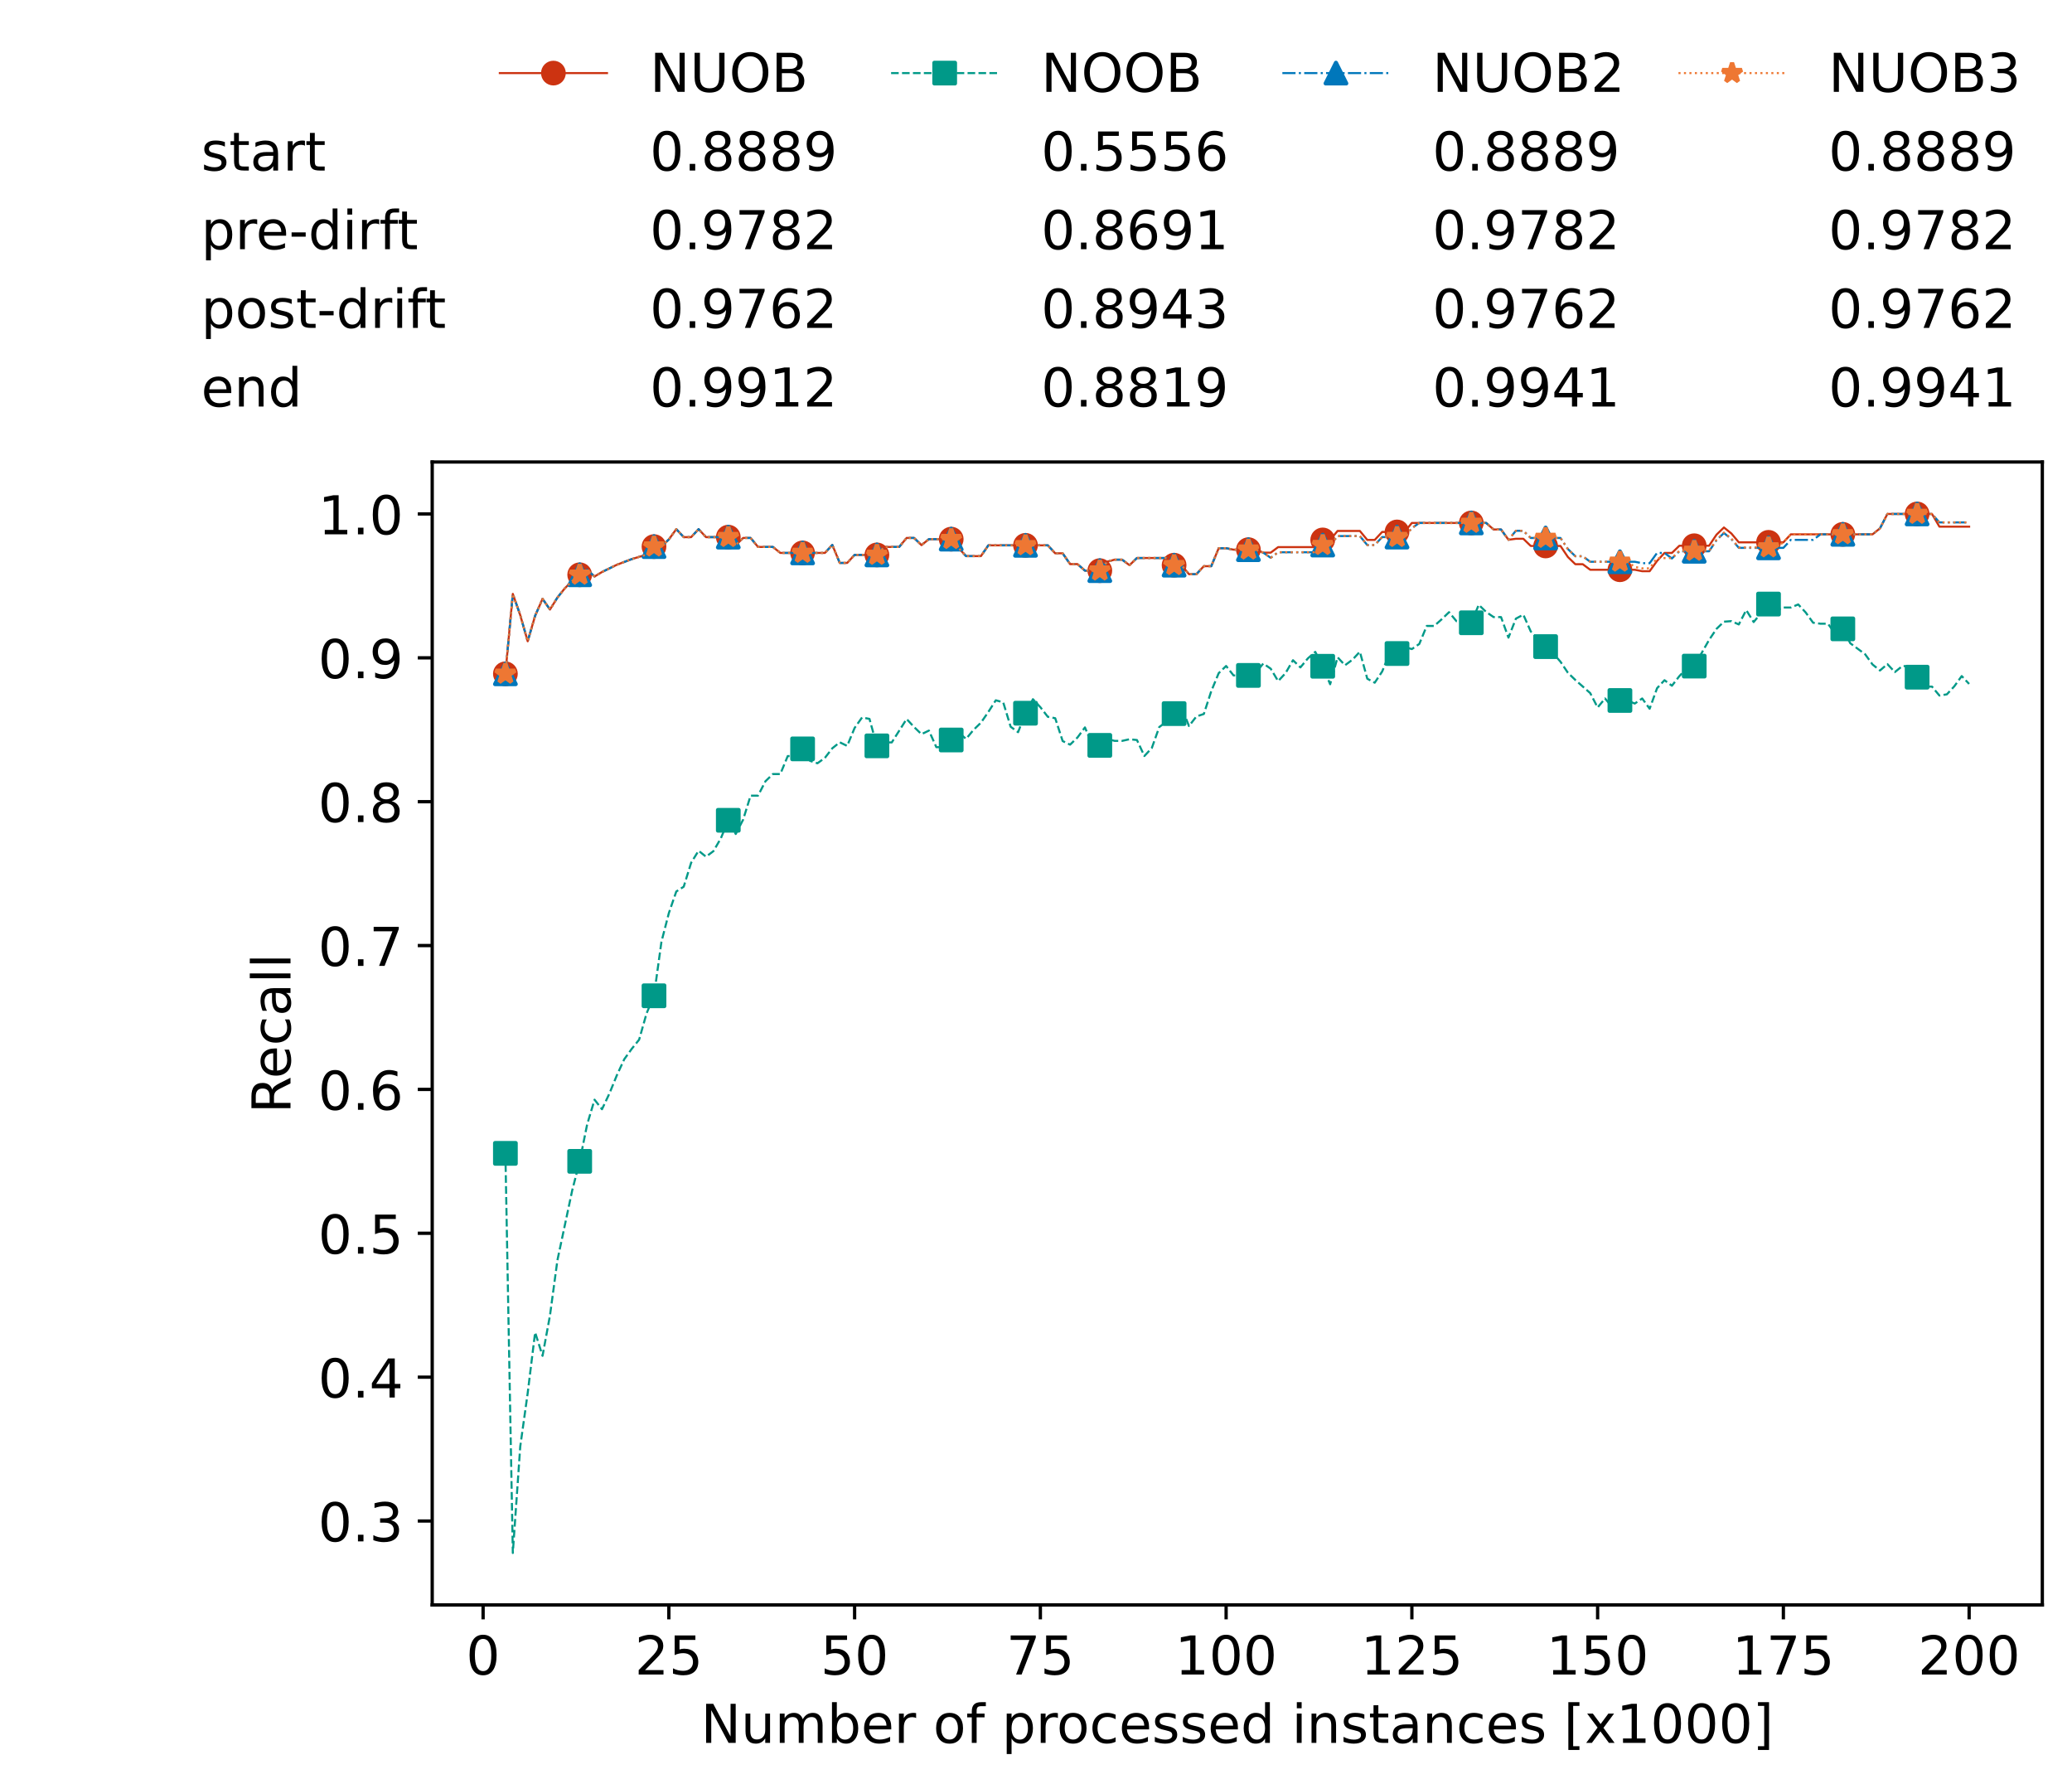 <?xml version="1.0" encoding="utf-8" standalone="no"?>
<!DOCTYPE svg PUBLIC "-//W3C//DTD SVG 1.1//EN"
  "http://www.w3.org/Graphics/SVG/1.1/DTD/svg11.dtd">
<!-- Created with matplotlib (https://matplotlib.org/) -->
<svg height="432.615pt" version="1.1" viewBox="0 0 502.65 432.615" width="502.65pt" xmlns="http://www.w3.org/2000/svg" xmlns:xlink="http://www.w3.org/1999/xlink">
 <defs>
  <style type="text/css">*{stroke-linecap:butt;stroke-linejoin:round;}</style>
 </defs>
 <g id="figure_1">
  <g id="patch_1">
   <path d="M 0 432.615 
L 502.65 432.615 
L 502.65 0 
L 0 0 
z
" style="fill:#ffffff;"/>
  </g>
  <g id="axes_1">
   <g id="patch_2">
    <path d="M 104.85 389.252 
L 495.45 389.252 
L 495.45 112.052 
L 104.85 112.052 
z
" style="fill:#ffffff;"/>
   </g>
   <g id="matplotlib.axis_1">
    <g id="xtick_1">
     <g id="line2d_1">
      <defs>
       <path d="M 0 0 
L 0 3.5 
" id="mc2cb2df195" style="stroke:#000000;stroke-width:0.8;"/>
      </defs>
      <g>
       <use style="stroke:#000000;stroke-width:0.8;" x="117.197" xlink:href="#mc2cb2df195" y="389.252"/>
      </g>
     </g>
     <g id="text_1">
      <!-- 0 -->
      <g transform="translate(113.061 406.13)scale(0.13 -0.13)">
       <defs>
        <path d="M 31.781 66.406 
Q 24.172 66.406 20.328 58.906 
Q 16.5 51.422 16.5 36.375 
Q 16.5 21.391 20.328 13.891 
Q 24.172 6.391 31.781 6.391 
Q 39.453 6.391 43.281 13.891 
Q 47.125 21.391 47.125 36.375 
Q 47.125 51.422 43.281 58.906 
Q 39.453 66.406 31.781 66.406 
z
M 31.781 74.219 
Q 44.047 74.219 50.516 64.516 
Q 56.984 54.828 56.984 36.375 
Q 56.984 17.969 50.516 8.266 
Q 44.047 -1.422 31.781 -1.422 
Q 19.531 -1.422 13.062 8.266 
Q 6.594 17.969 6.594 36.375 
Q 6.594 54.828 13.062 64.516 
Q 19.531 74.219 31.781 74.219 
z
" id="DejaVuSans-48"/>
       </defs>
       <use xlink:href="#DejaVuSans-48"/>
      </g>
     </g>
    </g>
    <g id="xtick_2">
     <g id="line2d_2">
      <g>
       <use style="stroke:#000000;stroke-width:0.8;" x="162.259" xlink:href="#mc2cb2df195" y="389.252"/>
      </g>
     </g>
     <g id="text_2">
      <!-- 25 -->
      <g transform="translate(153.988 406.13)scale(0.13 -0.13)">
       <defs>
        <path d="M 19.188 8.297 
L 53.609 8.297 
L 53.609 0 
L 7.328 0 
L 7.328 8.297 
Q 12.938 14.109 22.625 23.891 
Q 32.328 33.688 34.812 36.531 
Q 39.547 41.844 41.422 45.531 
Q 43.312 49.219 43.312 52.781 
Q 43.312 58.594 39.234 62.25 
Q 35.156 65.922 28.609 65.922 
Q 23.969 65.922 18.812 64.312 
Q 13.672 62.703 7.812 59.422 
L 7.812 69.391 
Q 13.766 71.781 18.938 73 
Q 24.125 74.219 28.422 74.219 
Q 39.75 74.219 46.484 68.547 
Q 53.219 62.891 53.219 53.422 
Q 53.219 48.922 51.531 44.891 
Q 49.859 40.875 45.406 35.406 
Q 44.188 33.984 37.641 27.219 
Q 31.109 20.453 19.188 8.297 
z
" id="DejaVuSans-50"/>
        <path d="M 10.797 72.906 
L 49.516 72.906 
L 49.516 64.594 
L 19.828 64.594 
L 19.828 46.734 
Q 21.969 47.469 24.109 47.828 
Q 26.266 48.188 28.422 48.188 
Q 40.625 48.188 47.75 41.5 
Q 54.891 34.812 54.891 23.391 
Q 54.891 11.625 47.562 5.094 
Q 40.234 -1.422 26.906 -1.422 
Q 22.312 -1.422 17.547 -0.641 
Q 12.797 0.141 7.719 1.703 
L 7.719 11.625 
Q 12.109 9.234 16.797 8.062 
Q 21.484 6.891 26.703 6.891 
Q 35.156 6.891 40.078 11.328 
Q 45.016 15.766 45.016 23.391 
Q 45.016 31 40.078 35.438 
Q 35.156 39.891 26.703 39.891 
Q 22.75 39.891 18.812 39.016 
Q 14.891 38.141 10.797 36.281 
z
" id="DejaVuSans-53"/>
       </defs>
       <use xlink:href="#DejaVuSans-50"/>
       <use x="63.623" xlink:href="#DejaVuSans-53"/>
      </g>
     </g>
    </g>
    <g id="xtick_3">
     <g id="line2d_3">
      <g>
       <use style="stroke:#000000;stroke-width:0.8;" x="207.322" xlink:href="#mc2cb2df195" y="389.252"/>
      </g>
     </g>
     <g id="text_3">
      <!-- 50 -->
      <g transform="translate(199.05 406.13)scale(0.13 -0.13)">
       <use xlink:href="#DejaVuSans-53"/>
       <use x="63.623" xlink:href="#DejaVuSans-48"/>
      </g>
     </g>
    </g>
    <g id="xtick_4">
     <g id="line2d_4">
      <g>
       <use style="stroke:#000000;stroke-width:0.8;" x="252.384" xlink:href="#mc2cb2df195" y="389.252"/>
      </g>
     </g>
     <g id="text_4">
      <!-- 75 -->
      <g transform="translate(244.113 406.13)scale(0.13 -0.13)">
       <defs>
        <path d="M 8.203 72.906 
L 55.078 72.906 
L 55.078 68.703 
L 28.609 0 
L 18.312 0 
L 43.219 64.594 
L 8.203 64.594 
z
" id="DejaVuSans-55"/>
       </defs>
       <use xlink:href="#DejaVuSans-55"/>
       <use x="63.623" xlink:href="#DejaVuSans-53"/>
      </g>
     </g>
    </g>
    <g id="xtick_5">
     <g id="line2d_5">
      <g>
       <use style="stroke:#000000;stroke-width:0.8;" x="297.446" xlink:href="#mc2cb2df195" y="389.252"/>
      </g>
     </g>
     <g id="text_5">
      <!-- 100 -->
      <g transform="translate(285.039 406.13)scale(0.13 -0.13)">
       <defs>
        <path d="M 12.406 8.297 
L 28.516 8.297 
L 28.516 63.922 
L 10.984 60.406 
L 10.984 69.391 
L 28.422 72.906 
L 38.281 72.906 
L 38.281 8.297 
L 54.391 8.297 
L 54.391 0 
L 12.406 0 
z
" id="DejaVuSans-49"/>
       </defs>
       <use xlink:href="#DejaVuSans-49"/>
       <use x="63.623" xlink:href="#DejaVuSans-48"/>
       <use x="127.246" xlink:href="#DejaVuSans-48"/>
      </g>
     </g>
    </g>
    <g id="xtick_6">
     <g id="line2d_6">
      <g>
       <use style="stroke:#000000;stroke-width:0.8;" x="342.509" xlink:href="#mc2cb2df195" y="389.252"/>
      </g>
     </g>
     <g id="text_6">
      <!-- 125 -->
      <g transform="translate(330.102 406.13)scale(0.13 -0.13)">
       <use xlink:href="#DejaVuSans-49"/>
       <use x="63.623" xlink:href="#DejaVuSans-50"/>
       <use x="127.246" xlink:href="#DejaVuSans-53"/>
      </g>
     </g>
    </g>
    <g id="xtick_7">
     <g id="line2d_7">
      <g>
       <use style="stroke:#000000;stroke-width:0.8;" x="387.571" xlink:href="#mc2cb2df195" y="389.252"/>
      </g>
     </g>
     <g id="text_7">
      <!-- 150 -->
      <g transform="translate(375.164 406.13)scale(0.13 -0.13)">
       <use xlink:href="#DejaVuSans-49"/>
       <use x="63.623" xlink:href="#DejaVuSans-53"/>
       <use x="127.246" xlink:href="#DejaVuSans-48"/>
      </g>
     </g>
    </g>
    <g id="xtick_8">
     <g id="line2d_8">
      <g>
       <use style="stroke:#000000;stroke-width:0.8;" x="432.633" xlink:href="#mc2cb2df195" y="389.252"/>
      </g>
     </g>
     <g id="text_8">
      <!-- 175 -->
      <g transform="translate(420.226 406.13)scale(0.13 -0.13)">
       <use xlink:href="#DejaVuSans-49"/>
       <use x="63.623" xlink:href="#DejaVuSans-55"/>
       <use x="127.246" xlink:href="#DejaVuSans-53"/>
      </g>
     </g>
    </g>
    <g id="xtick_9">
     <g id="line2d_9">
      <g>
       <use style="stroke:#000000;stroke-width:0.8;" x="477.695" xlink:href="#mc2cb2df195" y="389.252"/>
      </g>
     </g>
     <g id="text_9">
      <!-- 200 -->
      <g transform="translate(465.289 406.13)scale(0.13 -0.13)">
       <use xlink:href="#DejaVuSans-50"/>
       <use x="63.623" xlink:href="#DejaVuSans-48"/>
       <use x="127.246" xlink:href="#DejaVuSans-48"/>
      </g>
     </g>
    </g>
    <g id="text_10">
     <!-- Number of processed instances [x1000] -->
     <g transform="translate(170.025 422.711)scale(0.13 -0.13)">
      <defs>
       <path d="M 9.812 72.906 
L 23.094 72.906 
L 55.422 11.922 
L 55.422 72.906 
L 64.984 72.906 
L 64.984 0 
L 51.703 0 
L 19.391 60.984 
L 19.391 0 
L 9.812 0 
z
" id="DejaVuSans-78"/>
       <path d="M 8.5 21.578 
L 8.5 54.688 
L 17.484 54.688 
L 17.484 21.922 
Q 17.484 14.156 20.5 10.266 
Q 23.531 6.391 29.594 6.391 
Q 36.859 6.391 41.078 11.031 
Q 45.312 15.672 45.312 23.688 
L 45.312 54.688 
L 54.297 54.688 
L 54.297 0 
L 45.312 0 
L 45.312 8.406 
Q 42.047 3.422 37.719 1 
Q 33.406 -1.422 27.688 -1.422 
Q 18.266 -1.422 13.375 4.438 
Q 8.5 10.297 8.5 21.578 
z
M 31.109 56 
z
" id="DejaVuSans-117"/>
       <path d="M 52 44.188 
Q 55.375 50.25 60.062 53.125 
Q 64.75 56 71.094 56 
Q 79.641 56 84.281 50.016 
Q 88.922 44.047 88.922 33.016 
L 88.922 0 
L 79.891 0 
L 79.891 32.719 
Q 79.891 40.578 77.094 44.375 
Q 74.312 48.188 68.609 48.188 
Q 61.625 48.188 57.562 43.547 
Q 53.516 38.922 53.516 30.906 
L 53.516 0 
L 44.484 0 
L 44.484 32.719 
Q 44.484 40.625 41.703 44.406 
Q 38.922 48.188 33.109 48.188 
Q 26.219 48.188 22.156 43.531 
Q 18.109 38.875 18.109 30.906 
L 18.109 0 
L 9.078 0 
L 9.078 54.688 
L 18.109 54.688 
L 18.109 46.188 
Q 21.188 51.219 25.484 53.609 
Q 29.781 56 35.688 56 
Q 41.656 56 45.828 52.969 
Q 50 49.953 52 44.188 
z
" id="DejaVuSans-109"/>
       <path d="M 48.688 27.297 
Q 48.688 37.203 44.609 42.844 
Q 40.531 48.484 33.406 48.484 
Q 26.266 48.484 22.188 42.844 
Q 18.109 37.203 18.109 27.297 
Q 18.109 17.391 22.188 11.75 
Q 26.266 6.109 33.406 6.109 
Q 40.531 6.109 44.609 11.75 
Q 48.688 17.391 48.688 27.297 
z
M 18.109 46.391 
Q 20.953 51.266 25.266 53.625 
Q 29.594 56 35.594 56 
Q 45.562 56 51.781 48.094 
Q 58.016 40.188 58.016 27.297 
Q 58.016 14.406 51.781 6.484 
Q 45.562 -1.422 35.594 -1.422 
Q 29.594 -1.422 25.266 0.953 
Q 20.953 3.328 18.109 8.203 
L 18.109 0 
L 9.078 0 
L 9.078 75.984 
L 18.109 75.984 
z
" id="DejaVuSans-98"/>
       <path d="M 56.203 29.594 
L 56.203 25.203 
L 14.891 25.203 
Q 15.484 15.922 20.484 11.062 
Q 25.484 6.203 34.422 6.203 
Q 39.594 6.203 44.453 7.469 
Q 49.312 8.734 54.109 11.281 
L 54.109 2.781 
Q 49.266 0.734 44.188 -0.344 
Q 39.109 -1.422 33.891 -1.422 
Q 20.797 -1.422 13.156 6.188 
Q 5.516 13.812 5.516 26.812 
Q 5.516 40.234 12.766 48.109 
Q 20.016 56 32.328 56 
Q 43.359 56 49.781 48.891 
Q 56.203 41.797 56.203 29.594 
z
M 47.219 32.234 
Q 47.125 39.594 43.094 43.984 
Q 39.062 48.391 32.422 48.391 
Q 24.906 48.391 20.391 44.141 
Q 15.875 39.891 15.188 32.172 
z
" id="DejaVuSans-101"/>
       <path d="M 41.109 46.297 
Q 39.594 47.172 37.812 47.578 
Q 36.031 48 33.891 48 
Q 26.266 48 22.188 43.047 
Q 18.109 38.094 18.109 28.812 
L 18.109 0 
L 9.078 0 
L 9.078 54.688 
L 18.109 54.688 
L 18.109 46.188 
Q 20.953 51.172 25.484 53.578 
Q 30.031 56 36.531 56 
Q 37.453 56 38.578 55.875 
Q 39.703 55.766 41.062 55.516 
z
" id="DejaVuSans-114"/>
       <path id="DejaVuSans-32"/>
       <path d="M 30.609 48.391 
Q 23.391 48.391 19.188 42.75 
Q 14.984 37.109 14.984 27.297 
Q 14.984 17.484 19.156 11.844 
Q 23.344 6.203 30.609 6.203 
Q 37.797 6.203 41.984 11.859 
Q 46.188 17.531 46.188 27.297 
Q 46.188 37.016 41.984 42.703 
Q 37.797 48.391 30.609 48.391 
z
M 30.609 56 
Q 42.328 56 49.016 48.375 
Q 55.719 40.766 55.719 27.297 
Q 55.719 13.875 49.016 6.219 
Q 42.328 -1.422 30.609 -1.422 
Q 18.844 -1.422 12.172 6.219 
Q 5.516 13.875 5.516 27.297 
Q 5.516 40.766 12.172 48.375 
Q 18.844 56 30.609 56 
z
" id="DejaVuSans-111"/>
       <path d="M 37.109 75.984 
L 37.109 68.5 
L 28.516 68.5 
Q 23.688 68.5 21.797 66.547 
Q 19.922 64.594 19.922 59.516 
L 19.922 54.688 
L 34.719 54.688 
L 34.719 47.703 
L 19.922 47.703 
L 19.922 0 
L 10.891 0 
L 10.891 47.703 
L 2.297 47.703 
L 2.297 54.688 
L 10.891 54.688 
L 10.891 58.5 
Q 10.891 67.625 15.141 71.797 
Q 19.391 75.984 28.609 75.984 
z
" id="DejaVuSans-102"/>
       <path d="M 18.109 8.203 
L 18.109 -20.797 
L 9.078 -20.797 
L 9.078 54.688 
L 18.109 54.688 
L 18.109 46.391 
Q 20.953 51.266 25.266 53.625 
Q 29.594 56 35.594 56 
Q 45.562 56 51.781 48.094 
Q 58.016 40.188 58.016 27.297 
Q 58.016 14.406 51.781 6.484 
Q 45.562 -1.422 35.594 -1.422 
Q 29.594 -1.422 25.266 0.953 
Q 20.953 3.328 18.109 8.203 
z
M 48.688 27.297 
Q 48.688 37.203 44.609 42.844 
Q 40.531 48.484 33.406 48.484 
Q 26.266 48.484 22.188 42.844 
Q 18.109 37.203 18.109 27.297 
Q 18.109 17.391 22.188 11.75 
Q 26.266 6.109 33.406 6.109 
Q 40.531 6.109 44.609 11.75 
Q 48.688 17.391 48.688 27.297 
z
" id="DejaVuSans-112"/>
       <path d="M 48.781 52.594 
L 48.781 44.188 
Q 44.969 46.297 41.141 47.344 
Q 37.312 48.391 33.406 48.391 
Q 24.656 48.391 19.812 42.844 
Q 14.984 37.312 14.984 27.297 
Q 14.984 17.281 19.812 11.734 
Q 24.656 6.203 33.406 6.203 
Q 37.312 6.203 41.141 7.25 
Q 44.969 8.297 48.781 10.406 
L 48.781 2.094 
Q 45.016 0.344 40.984 -0.531 
Q 36.969 -1.422 32.422 -1.422 
Q 20.062 -1.422 12.781 6.344 
Q 5.516 14.109 5.516 27.297 
Q 5.516 40.672 12.859 48.328 
Q 20.219 56 33.016 56 
Q 37.156 56 41.109 55.141 
Q 45.062 54.297 48.781 52.594 
z
" id="DejaVuSans-99"/>
       <path d="M 44.281 53.078 
L 44.281 44.578 
Q 40.484 46.531 36.375 47.5 
Q 32.281 48.484 27.875 48.484 
Q 21.188 48.484 17.844 46.438 
Q 14.5 44.391 14.5 40.281 
Q 14.5 37.156 16.891 35.375 
Q 19.281 33.594 26.516 31.984 
L 29.594 31.297 
Q 39.156 29.25 43.188 25.516 
Q 47.219 21.781 47.219 15.094 
Q 47.219 7.469 41.188 3.016 
Q 35.156 -1.422 24.609 -1.422 
Q 20.219 -1.422 15.453 -0.562 
Q 10.688 0.297 5.422 2 
L 5.422 11.281 
Q 10.406 8.688 15.234 7.391 
Q 20.062 6.109 24.812 6.109 
Q 31.156 6.109 34.562 8.281 
Q 37.984 10.453 37.984 14.406 
Q 37.984 18.062 35.516 20.016 
Q 33.062 21.969 24.703 23.781 
L 21.578 24.516 
Q 13.234 26.266 9.516 29.906 
Q 5.812 33.547 5.812 39.891 
Q 5.812 47.609 11.281 51.797 
Q 16.75 56 26.812 56 
Q 31.781 56 36.172 55.266 
Q 40.578 54.547 44.281 53.078 
z
" id="DejaVuSans-115"/>
       <path d="M 45.406 46.391 
L 45.406 75.984 
L 54.391 75.984 
L 54.391 0 
L 45.406 0 
L 45.406 8.203 
Q 42.578 3.328 38.25 0.953 
Q 33.938 -1.422 27.875 -1.422 
Q 17.969 -1.422 11.734 6.484 
Q 5.516 14.406 5.516 27.297 
Q 5.516 40.188 11.734 48.094 
Q 17.969 56 27.875 56 
Q 33.938 56 38.25 53.625 
Q 42.578 51.266 45.406 46.391 
z
M 14.797 27.297 
Q 14.797 17.391 18.875 11.75 
Q 22.953 6.109 30.078 6.109 
Q 37.203 6.109 41.297 11.75 
Q 45.406 17.391 45.406 27.297 
Q 45.406 37.203 41.297 42.844 
Q 37.203 48.484 30.078 48.484 
Q 22.953 48.484 18.875 42.844 
Q 14.797 37.203 14.797 27.297 
z
" id="DejaVuSans-100"/>
       <path d="M 9.422 54.688 
L 18.406 54.688 
L 18.406 0 
L 9.422 0 
z
M 9.422 75.984 
L 18.406 75.984 
L 18.406 64.594 
L 9.422 64.594 
z
" id="DejaVuSans-105"/>
       <path d="M 54.891 33.016 
L 54.891 0 
L 45.906 0 
L 45.906 32.719 
Q 45.906 40.484 42.875 44.328 
Q 39.844 48.188 33.797 48.188 
Q 26.516 48.188 22.312 43.547 
Q 18.109 38.922 18.109 30.906 
L 18.109 0 
L 9.078 0 
L 9.078 54.688 
L 18.109 54.688 
L 18.109 46.188 
Q 21.344 51.125 25.703 53.562 
Q 30.078 56 35.797 56 
Q 45.219 56 50.047 50.172 
Q 54.891 44.344 54.891 33.016 
z
" id="DejaVuSans-110"/>
       <path d="M 18.312 70.219 
L 18.312 54.688 
L 36.812 54.688 
L 36.812 47.703 
L 18.312 47.703 
L 18.312 18.016 
Q 18.312 11.328 20.141 9.422 
Q 21.969 7.516 27.594 7.516 
L 36.812 7.516 
L 36.812 0 
L 27.594 0 
Q 17.188 0 13.234 3.875 
Q 9.281 7.766 9.281 18.016 
L 9.281 47.703 
L 2.688 47.703 
L 2.688 54.688 
L 9.281 54.688 
L 9.281 70.219 
z
" id="DejaVuSans-116"/>
       <path d="M 34.281 27.484 
Q 23.391 27.484 19.188 25 
Q 14.984 22.516 14.984 16.5 
Q 14.984 11.719 18.141 8.906 
Q 21.297 6.109 26.703 6.109 
Q 34.188 6.109 38.703 11.406 
Q 43.219 16.703 43.219 25.484 
L 43.219 27.484 
z
M 52.203 31.203 
L 52.203 0 
L 43.219 0 
L 43.219 8.297 
Q 40.141 3.328 35.547 0.953 
Q 30.953 -1.422 24.312 -1.422 
Q 15.922 -1.422 10.953 3.297 
Q 6 8.016 6 15.922 
Q 6 25.141 12.172 29.828 
Q 18.359 34.516 30.609 34.516 
L 43.219 34.516 
L 43.219 35.406 
Q 43.219 41.609 39.141 45 
Q 35.062 48.391 27.688 48.391 
Q 23 48.391 18.547 47.266 
Q 14.109 46.141 10.016 43.891 
L 10.016 52.203 
Q 14.938 54.109 19.578 55.047 
Q 24.219 56 28.609 56 
Q 40.484 56 46.344 49.844 
Q 52.203 43.703 52.203 31.203 
z
" id="DejaVuSans-97"/>
       <path d="M 8.594 75.984 
L 29.297 75.984 
L 29.297 69 
L 17.578 69 
L 17.578 -6.203 
L 29.297 -6.203 
L 29.297 -13.188 
L 8.594 -13.188 
z
" id="DejaVuSans-91"/>
       <path d="M 54.891 54.688 
L 35.109 28.078 
L 55.906 0 
L 45.312 0 
L 29.391 21.484 
L 13.484 0 
L 2.875 0 
L 24.125 28.609 
L 4.688 54.688 
L 15.281 54.688 
L 29.781 35.203 
L 44.281 54.688 
z
" id="DejaVuSans-120"/>
       <path d="M 30.422 75.984 
L 30.422 -13.188 
L 9.719 -13.188 
L 9.719 -6.203 
L 21.391 -6.203 
L 21.391 69 
L 9.719 69 
L 9.719 75.984 
z
" id="DejaVuSans-93"/>
      </defs>
      <use xlink:href="#DejaVuSans-78"/>
      <use x="74.805" xlink:href="#DejaVuSans-117"/>
      <use x="138.184" xlink:href="#DejaVuSans-109"/>
      <use x="235.596" xlink:href="#DejaVuSans-98"/>
      <use x="299.072" xlink:href="#DejaVuSans-101"/>
      <use x="360.596" xlink:href="#DejaVuSans-114"/>
      <use x="401.709" xlink:href="#DejaVuSans-32"/>
      <use x="433.496" xlink:href="#DejaVuSans-111"/>
      <use x="494.678" xlink:href="#DejaVuSans-102"/>
      <use x="529.883" xlink:href="#DejaVuSans-32"/>
      <use x="561.67" xlink:href="#DejaVuSans-112"/>
      <use x="625.146" xlink:href="#DejaVuSans-114"/>
      <use x="664.01" xlink:href="#DejaVuSans-111"/>
      <use x="725.191" xlink:href="#DejaVuSans-99"/>
      <use x="780.172" xlink:href="#DejaVuSans-101"/>
      <use x="841.695" xlink:href="#DejaVuSans-115"/>
      <use x="893.795" xlink:href="#DejaVuSans-115"/>
      <use x="945.895" xlink:href="#DejaVuSans-101"/>
      <use x="1007.418" xlink:href="#DejaVuSans-100"/>
      <use x="1070.895" xlink:href="#DejaVuSans-32"/>
      <use x="1102.682" xlink:href="#DejaVuSans-105"/>
      <use x="1130.465" xlink:href="#DejaVuSans-110"/>
      <use x="1193.844" xlink:href="#DejaVuSans-115"/>
      <use x="1245.943" xlink:href="#DejaVuSans-116"/>
      <use x="1285.152" xlink:href="#DejaVuSans-97"/>
      <use x="1346.432" xlink:href="#DejaVuSans-110"/>
      <use x="1409.811" xlink:href="#DejaVuSans-99"/>
      <use x="1464.791" xlink:href="#DejaVuSans-101"/>
      <use x="1526.314" xlink:href="#DejaVuSans-115"/>
      <use x="1578.414" xlink:href="#DejaVuSans-32"/>
      <use x="1610.201" xlink:href="#DejaVuSans-91"/>
      <use x="1649.215" xlink:href="#DejaVuSans-120"/>
      <use x="1708.395" xlink:href="#DejaVuSans-49"/>
      <use x="1772.018" xlink:href="#DejaVuSans-48"/>
      <use x="1835.641" xlink:href="#DejaVuSans-48"/>
      <use x="1899.264" xlink:href="#DejaVuSans-48"/>
      <use x="1962.887" xlink:href="#DejaVuSans-93"/>
     </g>
    </g>
   </g>
   <g id="matplotlib.axis_2">
    <g id="ytick_1">
     <g id="line2d_10">
      <defs>
       <path d="M 0 0 
L -3.5 0 
" id="m3ab7c95278" style="stroke:#000000;stroke-width:0.8;"/>
      </defs>
      <g>
       <use style="stroke:#000000;stroke-width:0.8;" x="104.85" xlink:href="#m3ab7c95278" y="368.898"/>
      </g>
     </g>
     <g id="text_11">
      <!-- 0.3 -->
      <g transform="translate(77.176 373.837)scale(0.13 -0.13)">
       <defs>
        <path d="M 10.688 12.406 
L 21 12.406 
L 21 0 
L 10.688 0 
z
" id="DejaVuSans-46"/>
        <path d="M 40.578 39.312 
Q 47.656 37.797 51.625 33 
Q 55.609 28.219 55.609 21.188 
Q 55.609 10.406 48.188 4.484 
Q 40.766 -1.422 27.094 -1.422 
Q 22.516 -1.422 17.656 -0.516 
Q 12.797 0.391 7.625 2.203 
L 7.625 11.719 
Q 11.719 9.328 16.594 8.109 
Q 21.484 6.891 26.812 6.891 
Q 36.078 6.891 40.938 10.547 
Q 45.797 14.203 45.797 21.188 
Q 45.797 27.641 41.281 31.266 
Q 36.766 34.906 28.719 34.906 
L 20.219 34.906 
L 20.219 43.016 
L 29.109 43.016 
Q 36.375 43.016 40.234 45.922 
Q 44.094 48.828 44.094 54.297 
Q 44.094 59.906 40.109 62.906 
Q 36.141 65.922 28.719 65.922 
Q 24.656 65.922 20.016 65.031 
Q 15.375 64.156 9.812 62.312 
L 9.812 71.094 
Q 15.438 72.656 20.344 73.438 
Q 25.25 74.219 29.594 74.219 
Q 40.828 74.219 47.359 69.109 
Q 53.906 64.016 53.906 55.328 
Q 53.906 49.266 50.438 45.094 
Q 46.969 40.922 40.578 39.312 
z
" id="DejaVuSans-51"/>
       </defs>
       <use xlink:href="#DejaVuSans-48"/>
       <use x="63.623" xlink:href="#DejaVuSans-46"/>
       <use x="95.41" xlink:href="#DejaVuSans-51"/>
      </g>
     </g>
    </g>
    <g id="ytick_2">
     <g id="line2d_11">
      <g>
       <use style="stroke:#000000;stroke-width:0.8;" x="104.85" xlink:href="#m3ab7c95278" y="334.006"/>
      </g>
     </g>
     <g id="text_12">
      <!-- 0.4 -->
      <g transform="translate(77.176 338.945)scale(0.13 -0.13)">
       <defs>
        <path d="M 37.797 64.312 
L 12.891 25.391 
L 37.797 25.391 
z
M 35.203 72.906 
L 47.609 72.906 
L 47.609 25.391 
L 58.016 25.391 
L 58.016 17.188 
L 47.609 17.188 
L 47.609 0 
L 37.797 0 
L 37.797 17.188 
L 4.891 17.188 
L 4.891 26.703 
z
" id="DejaVuSans-52"/>
       </defs>
       <use xlink:href="#DejaVuSans-48"/>
       <use x="63.623" xlink:href="#DejaVuSans-46"/>
       <use x="95.41" xlink:href="#DejaVuSans-52"/>
      </g>
     </g>
    </g>
    <g id="ytick_3">
     <g id="line2d_12">
      <g>
       <use style="stroke:#000000;stroke-width:0.8;" x="104.85" xlink:href="#m3ab7c95278" y="299.113"/>
      </g>
     </g>
     <g id="text_13">
      <!-- 0.5 -->
      <g transform="translate(77.176 304.052)scale(0.13 -0.13)">
       <use xlink:href="#DejaVuSans-48"/>
       <use x="63.623" xlink:href="#DejaVuSans-46"/>
       <use x="95.41" xlink:href="#DejaVuSans-53"/>
      </g>
     </g>
    </g>
    <g id="ytick_4">
     <g id="line2d_13">
      <g>
       <use style="stroke:#000000;stroke-width:0.8;" x="104.85" xlink:href="#m3ab7c95278" y="264.221"/>
      </g>
     </g>
     <g id="text_14">
      <!-- 0.6 -->
      <g transform="translate(77.176 269.16)scale(0.13 -0.13)">
       <defs>
        <path d="M 33.016 40.375 
Q 26.375 40.375 22.484 35.828 
Q 18.609 31.297 18.609 23.391 
Q 18.609 15.531 22.484 10.953 
Q 26.375 6.391 33.016 6.391 
Q 39.656 6.391 43.531 10.953 
Q 47.406 15.531 47.406 23.391 
Q 47.406 31.297 43.531 35.828 
Q 39.656 40.375 33.016 40.375 
z
M 52.594 71.297 
L 52.594 62.312 
Q 48.875 64.062 45.094 64.984 
Q 41.312 65.922 37.594 65.922 
Q 27.828 65.922 22.672 59.328 
Q 17.531 52.734 16.797 39.406 
Q 19.672 43.656 24.016 45.922 
Q 28.375 48.188 33.594 48.188 
Q 44.578 48.188 50.953 41.516 
Q 57.328 34.859 57.328 23.391 
Q 57.328 12.156 50.688 5.359 
Q 44.047 -1.422 33.016 -1.422 
Q 20.359 -1.422 13.672 8.266 
Q 6.984 17.969 6.984 36.375 
Q 6.984 53.656 15.188 63.938 
Q 23.391 74.219 37.203 74.219 
Q 40.922 74.219 44.703 73.484 
Q 48.484 72.75 52.594 71.297 
z
" id="DejaVuSans-54"/>
       </defs>
       <use xlink:href="#DejaVuSans-48"/>
       <use x="63.623" xlink:href="#DejaVuSans-46"/>
       <use x="95.41" xlink:href="#DejaVuSans-54"/>
      </g>
     </g>
    </g>
    <g id="ytick_5">
     <g id="line2d_14">
      <g>
       <use style="stroke:#000000;stroke-width:0.8;" x="104.85" xlink:href="#m3ab7c95278" y="229.329"/>
      </g>
     </g>
     <g id="text_15">
      <!-- 0.7 -->
      <g transform="translate(77.176 234.268)scale(0.13 -0.13)">
       <use xlink:href="#DejaVuSans-48"/>
       <use x="63.623" xlink:href="#DejaVuSans-46"/>
       <use x="95.41" xlink:href="#DejaVuSans-55"/>
      </g>
     </g>
    </g>
    <g id="ytick_6">
     <g id="line2d_15">
      <g>
       <use style="stroke:#000000;stroke-width:0.8;" x="104.85" xlink:href="#m3ab7c95278" y="194.436"/>
      </g>
     </g>
     <g id="text_16">
      <!-- 0.8 -->
      <g transform="translate(77.176 199.375)scale(0.13 -0.13)">
       <defs>
        <path d="M 31.781 34.625 
Q 24.75 34.625 20.719 30.859 
Q 16.703 27.094 16.703 20.516 
Q 16.703 13.922 20.719 10.156 
Q 24.75 6.391 31.781 6.391 
Q 38.812 6.391 42.859 10.172 
Q 46.922 13.969 46.922 20.516 
Q 46.922 27.094 42.891 30.859 
Q 38.875 34.625 31.781 34.625 
z
M 21.922 38.812 
Q 15.578 40.375 12.031 44.719 
Q 8.5 49.078 8.5 55.328 
Q 8.5 64.062 14.719 69.141 
Q 20.953 74.219 31.781 74.219 
Q 42.672 74.219 48.875 69.141 
Q 55.078 64.062 55.078 55.328 
Q 55.078 49.078 51.531 44.719 
Q 48 40.375 41.703 38.812 
Q 48.828 37.156 52.797 32.312 
Q 56.781 27.484 56.781 20.516 
Q 56.781 9.906 50.312 4.234 
Q 43.844 -1.422 31.781 -1.422 
Q 19.734 -1.422 13.25 4.234 
Q 6.781 9.906 6.781 20.516 
Q 6.781 27.484 10.781 32.312 
Q 14.797 37.156 21.922 38.812 
z
M 18.312 54.391 
Q 18.312 48.734 21.844 45.562 
Q 25.391 42.391 31.781 42.391 
Q 38.141 42.391 41.719 45.562 
Q 45.312 48.734 45.312 54.391 
Q 45.312 60.062 41.719 63.234 
Q 38.141 66.406 31.781 66.406 
Q 25.391 66.406 21.844 63.234 
Q 18.312 60.062 18.312 54.391 
z
" id="DejaVuSans-56"/>
       </defs>
       <use xlink:href="#DejaVuSans-48"/>
       <use x="63.623" xlink:href="#DejaVuSans-46"/>
       <use x="95.41" xlink:href="#DejaVuSans-56"/>
      </g>
     </g>
    </g>
    <g id="ytick_7">
     <g id="line2d_16">
      <g>
       <use style="stroke:#000000;stroke-width:0.8;" x="104.85" xlink:href="#m3ab7c95278" y="159.544"/>
      </g>
     </g>
     <g id="text_17">
      <!-- 0.9 -->
      <g transform="translate(77.176 164.483)scale(0.13 -0.13)">
       <defs>
        <path d="M 10.984 1.516 
L 10.984 10.5 
Q 14.703 8.734 18.5 7.812 
Q 22.312 6.891 25.984 6.891 
Q 35.75 6.891 40.891 13.453 
Q 46.047 20.016 46.781 33.406 
Q 43.953 29.203 39.594 26.953 
Q 35.25 24.703 29.984 24.703 
Q 19.047 24.703 12.672 31.312 
Q 6.297 37.938 6.297 49.422 
Q 6.297 60.641 12.938 67.422 
Q 19.578 74.219 30.609 74.219 
Q 43.266 74.219 49.922 64.516 
Q 56.594 54.828 56.594 36.375 
Q 56.594 19.141 48.406 8.859 
Q 40.234 -1.422 26.422 -1.422 
Q 22.703 -1.422 18.891 -0.688 
Q 15.094 0.047 10.984 1.516 
z
M 30.609 32.422 
Q 37.25 32.422 41.125 36.953 
Q 45.016 41.5 45.016 49.422 
Q 45.016 57.281 41.125 61.844 
Q 37.25 66.406 30.609 66.406 
Q 23.969 66.406 20.094 61.844 
Q 16.219 57.281 16.219 49.422 
Q 16.219 41.5 20.094 36.953 
Q 23.969 32.422 30.609 32.422 
z
" id="DejaVuSans-57"/>
       </defs>
       <use xlink:href="#DejaVuSans-48"/>
       <use x="63.623" xlink:href="#DejaVuSans-46"/>
       <use x="95.41" xlink:href="#DejaVuSans-57"/>
      </g>
     </g>
    </g>
    <g id="ytick_8">
     <g id="line2d_17">
      <g>
       <use style="stroke:#000000;stroke-width:0.8;" x="104.85" xlink:href="#m3ab7c95278" y="124.652"/>
      </g>
     </g>
     <g id="text_18">
      <!-- 1.0 -->
      <g transform="translate(77.176 129.591)scale(0.13 -0.13)">
       <use xlink:href="#DejaVuSans-49"/>
       <use x="63.623" xlink:href="#DejaVuSans-46"/>
       <use x="95.41" xlink:href="#DejaVuSans-48"/>
      </g>
     </g>
    </g>
    <g id="text_19">
     <!-- Recall -->
     <g transform="translate(70.472 270.044)rotate(-90)scale(0.13 -0.13)">
      <defs>
       <path d="M 44.391 34.188 
Q 47.562 33.109 50.562 29.594 
Q 53.562 26.078 56.594 19.922 
L 66.609 0 
L 56 0 
L 46.688 18.703 
Q 43.062 26.031 39.672 28.422 
Q 36.281 30.812 30.422 30.812 
L 19.672 30.812 
L 19.672 0 
L 9.812 0 
L 9.812 72.906 
L 32.078 72.906 
Q 44.578 72.906 50.734 67.672 
Q 56.891 62.453 56.891 51.906 
Q 56.891 45.016 53.688 40.469 
Q 50.484 35.938 44.391 34.188 
z
M 19.672 64.797 
L 19.672 38.922 
L 32.078 38.922 
Q 39.203 38.922 42.844 42.219 
Q 46.484 45.516 46.484 51.906 
Q 46.484 58.297 42.844 61.547 
Q 39.203 64.797 32.078 64.797 
z
" id="DejaVuSans-82"/>
       <path d="M 9.422 75.984 
L 18.406 75.984 
L 18.406 0 
L 9.422 0 
z
" id="DejaVuSans-108"/>
      </defs>
      <use xlink:href="#DejaVuSans-82"/>
      <use x="64.982" xlink:href="#DejaVuSans-101"/>
      <use x="126.506" xlink:href="#DejaVuSans-99"/>
      <use x="181.486" xlink:href="#DejaVuSans-97"/>
      <use x="242.766" xlink:href="#DejaVuSans-108"/>
      <use x="270.549" xlink:href="#DejaVuSans-108"/>
     </g>
    </g>
   </g>
   <g id="line2d_18"/>
   <g id="line2d_19"/>
   <g id="line2d_20"/>
   <g id="line2d_21"/>
   <g id="line2d_22"/>
   <g id="line2d_23">
    <path clip-path="url(#pad00604e2e)" d="M 122.605 163.421 
L 124.407 144.036 
L 126.21 149.206 
L 128.012 155.529 
L 129.815 149.353 
L 131.617 145.236 
L 133.419 147.834 
L 135.222 144.936 
L 137.024 142.683 
L 138.827 140.88 
L 140.629 139.404 
L 142.432 138.175 
L 144.234 139.819 
L 146.037 138.735 
L 149.642 136.975 
L 153.247 135.606 
L 156.852 134.51 
L 158.654 132.572 
L 160.457 132.572 
L 162.259 130.827 
L 164.062 128.335 
L 165.864 130.273 
L 167.667 130.273 
L 169.469 128.335 
L 171.272 130.273 
L 176.679 130.273 
L 178.482 132.212 
L 180.284 130.467 
L 182.087 130.467 
L 183.889 132.648 
L 187.494 132.648 
L 189.297 134.102 
L 200.112 134.102 
L 201.914 132.163 
L 203.717 136.525 
L 205.519 136.525 
L 207.322 134.586 
L 212.729 134.586 
L 214.532 132.648 
L 218.137 132.648 
L 219.939 130.467 
L 221.742 130.467 
L 223.544 132.212 
L 225.347 130.758 
L 230.754 130.758 
L 232.557 132.939 
L 234.359 134.877 
L 237.964 134.877 
L 239.767 132.26 
L 254.186 132.26 
L 255.989 134.199 
L 257.791 134.199 
L 259.594 136.816 
L 261.396 136.816 
L 263.199 138.402 
L 266.804 138.402 
L 268.606 136.221 
L 270.409 135.736 
L 272.211 135.736 
L 274.014 137.078 
L 275.816 135.334 
L 283.026 135.334 
L 284.829 137.078 
L 286.631 137.078 
L 288.434 139.259 
L 290.236 139.259 
L 292.039 137.321 
L 293.841 137.321 
L 295.644 132.959 
L 297.446 132.959 
L 299.249 133.312 
L 304.656 133.312 
L 306.459 134.038 
L 308.261 134.038 
L 310.064 132.696 
L 319.076 132.696 
L 320.879 130.952 
L 322.681 130.952 
L 324.484 128.771 
L 329.891 128.771 
L 331.694 130.952 
L 333.496 130.952 
L 335.299 129.013 
L 340.706 129.013 
L 342.509 126.833 
L 360.533 126.833 
L 362.336 128.419 
L 364.138 128.419 
L 365.941 130.911 
L 367.743 130.669 
L 369.546 130.669 
L 371.348 132.413 
L 378.558 132.413 
L 380.361 135.097 
L 382.163 136.842 
L 383.966 136.842 
L 385.768 138.184 
L 396.583 138.184 
L 398.386 138.536 
L 400.188 138.536 
L 401.991 136.044 
L 403.793 134.106 
L 405.596 134.106 
L 407.398 132.361 
L 414.608 132.361 
L 416.411 129.677 
L 418.213 127.932 
L 420.016 129.386 
L 421.818 131.533 
L 432.633 131.533 
L 434.436 129.595 
L 454.263 129.595 
L 456.066 128.141 
L 457.868 124.652 
L 468.683 124.652 
L 470.485 127.731 
L 477.695 127.731 
L 477.695 127.731 
" style="fill:none;stroke:#cc3311;stroke-linecap:square;stroke-width:0.5;"/>
    <defs>
     <path d="M 0 2.5 
C 0.663 2.5 1.299 2.237 1.768 1.768 
C 2.237 1.299 2.5 0.663 2.5 0 
C 2.5 -0.663 2.237 -1.299 1.768 -1.768 
C 1.299 -2.237 0.663 -2.5 0 -2.5 
C -0.663 -2.5 -1.299 -2.237 -1.768 -1.768 
C -2.237 -1.299 -2.5 -0.663 -2.5 0 
C -2.5 0.663 -2.237 1.299 -1.768 1.768 
C -1.299 2.237 -0.663 2.5 0 2.5 
z
" id="mc567997b6d" style="stroke:#cc3311;"/>
    </defs>
    <g clip-path="url(#pad00604e2e)">
     <use style="fill:#cc3311;stroke:#cc3311;" x="122.605" xlink:href="#mc567997b6d" y="163.421"/>
     <use style="fill:#cc3311;stroke:#cc3311;" x="140.629" xlink:href="#mc567997b6d" y="139.404"/>
     <use style="fill:#cc3311;stroke:#cc3311;" x="158.654" xlink:href="#mc567997b6d" y="132.572"/>
     <use style="fill:#cc3311;stroke:#cc3311;" x="176.679" xlink:href="#mc567997b6d" y="130.273"/>
     <use style="fill:#cc3311;stroke:#cc3311;" x="194.704" xlink:href="#mc567997b6d" y="134.102"/>
     <use style="fill:#cc3311;stroke:#cc3311;" x="212.729" xlink:href="#mc567997b6d" y="134.586"/>
     <use style="fill:#cc3311;stroke:#cc3311;" x="230.754" xlink:href="#mc567997b6d" y="130.758"/>
     <use style="fill:#cc3311;stroke:#cc3311;" x="248.779" xlink:href="#mc567997b6d" y="132.26"/>
     <use style="fill:#cc3311;stroke:#cc3311;" x="266.804" xlink:href="#mc567997b6d" y="138.402"/>
     <use style="fill:#cc3311;stroke:#cc3311;" x="284.829" xlink:href="#mc567997b6d" y="137.078"/>
     <use style="fill:#cc3311;stroke:#cc3311;" x="302.854" xlink:href="#mc567997b6d" y="133.312"/>
     <use style="fill:#cc3311;stroke:#cc3311;" x="320.879" xlink:href="#mc567997b6d" y="130.952"/>
     <use style="fill:#cc3311;stroke:#cc3311;" x="338.904" xlink:href="#mc567997b6d" y="129.013"/>
     <use style="fill:#cc3311;stroke:#cc3311;" x="356.928" xlink:href="#mc567997b6d" y="126.833"/>
     <use style="fill:#cc3311;stroke:#cc3311;" x="374.953" xlink:href="#mc567997b6d" y="132.413"/>
     <use style="fill:#cc3311;stroke:#cc3311;" x="392.978" xlink:href="#mc567997b6d" y="138.184"/>
     <use style="fill:#cc3311;stroke:#cc3311;" x="411.003" xlink:href="#mc567997b6d" y="132.361"/>
     <use style="fill:#cc3311;stroke:#cc3311;" x="429.028" xlink:href="#mc567997b6d" y="131.533"/>
     <use style="fill:#cc3311;stroke:#cc3311;" x="447.053" xlink:href="#mc567997b6d" y="129.595"/>
     <use style="fill:#cc3311;stroke:#cc3311;" x="465.078" xlink:href="#mc567997b6d" y="124.652"/>
    </g>
   </g>
   <g id="line2d_24"/>
   <g id="line2d_25"/>
   <g id="line2d_26"/>
   <g id="line2d_27"/>
   <g id="line2d_28">
    <path clip-path="url(#pad00604e2e)" d="M 122.605 279.729 
L 124.407 376.652 
L 126.21 350.806 
L 128.012 337.883 
L 129.815 323.15 
L 131.617 328.836 
L 133.419 319.052 
L 135.222 305.656 
L 138.827 288.646 
L 140.629 281.667 
L 142.432 272.736 
L 144.234 266.713 
L 146.037 269.028 
L 147.839 265.218 
L 149.642 260.794 
L 151.444 256.891 
L 153.247 254.39 
L 155.049 252.153 
L 156.852 245.778 
L 158.654 241.513 
L 160.457 228.429 
L 162.259 221.45 
L 164.062 216.216 
L 165.864 215.053 
L 167.667 209.238 
L 169.469 206.33 
L 171.272 207.784 
L 173.074 206.427 
L 174.877 203.312 
L 176.679 198.95 
L 178.482 202.273 
L 180.284 198.784 
L 182.087 192.969 
L 183.889 192.969 
L 185.692 189.48 
L 187.494 187.735 
L 189.297 187.735 
L 191.099 183.373 
L 192.902 183.373 
L 194.704 181.629 
L 196.507 184.536 
L 198.309 185.118 
L 200.112 183.81 
L 201.914 181.483 
L 203.717 180.03 
L 205.519 180.911 
L 207.322 176.549 
L 209.124 174.014 
L 210.927 174.354 
L 212.729 180.896 
L 214.532 180.066 
L 216.334 180.066 
L 219.939 174.382 
L 221.742 176.321 
L 223.544 178.065 
L 225.347 177.193 
L 227.149 181.219 
L 228.952 181.219 
L 232.557 177.657 
L 234.359 179.208 
L 236.162 177.027 
L 237.964 175.283 
L 239.767 172.666 
L 241.569 169.846 
L 243.372 170.331 
L 245.174 176.258 
L 246.976 177.58 
L 248.779 172.976 
L 250.581 169.577 
L 252.384 171.516 
L 254.186 173.842 
L 255.989 174.194 
L 257.791 179.733 
L 259.594 180.605 
L 261.396 178.86 
L 263.199 176.42 
L 265.001 180.782 
L 266.804 180.782 
L 268.606 179.207 
L 270.409 179.692 
L 272.211 179.692 
L 274.014 179.289 
L 275.816 179.483 
L 277.619 183.36 
L 279.421 181.421 
L 281.224 176.333 
L 283.026 175.011 
L 284.829 173.073 
L 286.631 171.487 
L 288.434 176.09 
L 290.236 173.764 
L 292.039 173.168 
L 293.841 167.629 
L 295.644 163.268 
L 297.446 161.523 
L 299.249 163.814 
L 302.854 163.814 
L 304.656 163.109 
L 306.459 160.928 
L 308.261 162.175 
L 310.064 165.194 
L 311.866 163.256 
L 313.669 160.124 
L 315.471 161.869 
L 317.274 159.688 
L 319.076 158.102 
L 320.879 161.591 
L 322.681 165.953 
L 324.484 159.411 
L 326.286 161.349 
L 328.089 160.007 
L 329.891 158.069 
L 331.694 164.611 
L 333.496 165.58 
L 335.299 162.866 
L 337.101 158.505 
L 338.904 158.505 
L 340.706 156.919 
L 342.509 157.422 
L 344.311 156.176 
L 346.114 151.814 
L 347.916 151.814 
L 349.719 150.221 
L 351.521 148.476 
L 353.324 150.657 
L 355.126 150.657 
L 356.928 151.045 
L 358.731 146.683 
L 360.533 148.428 
L 362.336 149.661 
L 364.138 149.661 
L 365.941 154.646 
L 367.743 150.042 
L 369.546 149.073 
L 371.348 153.143 
L 373.151 155.082 
L 374.953 156.827 
L 376.756 158.413 
L 378.558 160.487 
L 380.361 163.171 
L 382.163 164.915 
L 385.768 168.095 
L 387.571 171.584 
L 389.373 169.403 
L 391.176 171.584 
L 392.978 169.888 
L 394.781 169.888 
L 396.583 170.636 
L 398.386 169.402 
L 400.188 171.894 
L 401.991 166.91 
L 403.793 164.971 
L 405.596 166.313 
L 407.398 163.987 
L 409.201 162.049 
L 411.003 161.55 
L 414.608 155.206 
L 416.411 152.522 
L 418.213 150.778 
L 420.016 150.645 
L 421.818 151.451 
L 423.621 147.961 
L 425.423 150.869 
L 429.028 146.508 
L 430.831 148.094 
L 432.633 147.346 
L 434.436 147.346 
L 436.238 146.598 
L 438.041 148.537 
L 439.843 151.029 
L 441.646 151.273 
L 443.448 151.273 
L 445.251 153.765 
L 447.053 152.519 
L 448.856 156.008 
L 452.461 158.672 
L 454.263 161.164 
L 456.066 162.618 
L 457.868 161.067 
L 459.671 163.006 
L 461.473 161.552 
L 463.276 161.552 
L 465.078 164.236 
L 466.881 166.527 
L 468.683 166.527 
L 470.485 168.693 
L 472.288 168.403 
L 474.09 166.464 
L 475.893 163.972 
L 477.695 165.875 
L 477.695 165.875 
" style="fill:none;stroke:#009988;stroke-dasharray:1.85,0.8;stroke-dashoffset:0;stroke-width:0.5;"/>
    <defs>
     <path d="M -2.5 2.5 
L 2.5 2.5 
L 2.5 -2.5 
L -2.5 -2.5 
z
" id="m703f46cf12" style="stroke:#009988;stroke-linejoin:miter;"/>
    </defs>
    <g clip-path="url(#pad00604e2e)">
     <use style="fill:#009988;stroke:#009988;stroke-linejoin:miter;" x="122.605" xlink:href="#m703f46cf12" y="279.729"/>
     <use style="fill:#009988;stroke:#009988;stroke-linejoin:miter;" x="140.629" xlink:href="#m703f46cf12" y="281.667"/>
     <use style="fill:#009988;stroke:#009988;stroke-linejoin:miter;" x="158.654" xlink:href="#m703f46cf12" y="241.513"/>
     <use style="fill:#009988;stroke:#009988;stroke-linejoin:miter;" x="176.679" xlink:href="#m703f46cf12" y="198.95"/>
     <use style="fill:#009988;stroke:#009988;stroke-linejoin:miter;" x="194.704" xlink:href="#m703f46cf12" y="181.629"/>
     <use style="fill:#009988;stroke:#009988;stroke-linejoin:miter;" x="212.729" xlink:href="#m703f46cf12" y="180.896"/>
     <use style="fill:#009988;stroke:#009988;stroke-linejoin:miter;" x="230.754" xlink:href="#m703f46cf12" y="179.475"/>
     <use style="fill:#009988;stroke:#009988;stroke-linejoin:miter;" x="248.779" xlink:href="#m703f46cf12" y="172.976"/>
     <use style="fill:#009988;stroke:#009988;stroke-linejoin:miter;" x="266.804" xlink:href="#m703f46cf12" y="180.782"/>
     <use style="fill:#009988;stroke:#009988;stroke-linejoin:miter;" x="284.829" xlink:href="#m703f46cf12" y="173.073"/>
     <use style="fill:#009988;stroke:#009988;stroke-linejoin:miter;" x="302.854" xlink:href="#m703f46cf12" y="163.814"/>
     <use style="fill:#009988;stroke:#009988;stroke-linejoin:miter;" x="320.879" xlink:href="#m703f46cf12" y="161.591"/>
     <use style="fill:#009988;stroke:#009988;stroke-linejoin:miter;" x="338.904" xlink:href="#m703f46cf12" y="158.505"/>
     <use style="fill:#009988;stroke:#009988;stroke-linejoin:miter;" x="356.928" xlink:href="#m703f46cf12" y="151.045"/>
     <use style="fill:#009988;stroke:#009988;stroke-linejoin:miter;" x="374.953" xlink:href="#m703f46cf12" y="156.827"/>
     <use style="fill:#009988;stroke:#009988;stroke-linejoin:miter;" x="392.978" xlink:href="#m703f46cf12" y="169.888"/>
     <use style="fill:#009988;stroke:#009988;stroke-linejoin:miter;" x="411.003" xlink:href="#m703f46cf12" y="161.55"/>
     <use style="fill:#009988;stroke:#009988;stroke-linejoin:miter;" x="429.028" xlink:href="#m703f46cf12" y="146.508"/>
     <use style="fill:#009988;stroke:#009988;stroke-linejoin:miter;" x="447.053" xlink:href="#m703f46cf12" y="152.519"/>
     <use style="fill:#009988;stroke:#009988;stroke-linejoin:miter;" x="465.078" xlink:href="#m703f46cf12" y="164.236"/>
    </g>
   </g>
   <g id="line2d_29"/>
   <g id="line2d_30"/>
   <g id="line2d_31"/>
   <g id="line2d_32"/>
   <g id="line2d_33">
    <path clip-path="url(#pad00604e2e)" d="M 122.605 163.421 
L 124.407 144.036 
L 126.21 149.206 
L 128.012 155.529 
L 129.815 149.353 
L 131.617 145.236 
L 133.419 147.834 
L 135.222 144.936 
L 137.024 142.683 
L 138.827 140.88 
L 140.629 139.404 
L 142.432 138.175 
L 144.234 139.819 
L 146.037 138.735 
L 149.642 136.975 
L 153.247 135.606 
L 156.852 134.51 
L 158.654 132.572 
L 160.457 132.572 
L 162.259 130.827 
L 164.062 128.335 
L 165.864 130.273 
L 167.667 130.273 
L 169.469 128.335 
L 171.272 130.273 
L 176.679 130.273 
L 178.482 132.212 
L 180.284 130.467 
L 182.087 130.467 
L 183.889 132.648 
L 187.494 132.648 
L 189.297 134.102 
L 200.112 134.102 
L 201.914 132.163 
L 203.717 136.525 
L 205.519 136.525 
L 207.322 134.586 
L 212.729 134.586 
L 214.532 132.648 
L 218.137 132.648 
L 219.939 130.467 
L 221.742 130.467 
L 223.544 132.212 
L 225.347 130.758 
L 230.754 130.758 
L 232.557 132.939 
L 234.359 134.877 
L 237.964 134.877 
L 239.767 132.26 
L 254.186 132.26 
L 255.989 134.199 
L 257.791 134.199 
L 259.594 136.816 
L 261.396 136.816 
L 263.199 138.402 
L 266.804 138.402 
L 268.606 136.221 
L 270.409 135.736 
L 272.211 135.736 
L 274.014 137.078 
L 275.816 135.334 
L 283.026 135.334 
L 284.829 137.078 
L 286.631 137.078 
L 288.434 139.259 
L 290.236 139.259 
L 292.039 137.321 
L 293.841 137.321 
L 295.644 132.959 
L 297.446 132.959 
L 299.249 133.312 
L 304.656 133.312 
L 306.459 134.038 
L 308.261 135.285 
L 310.064 133.943 
L 319.076 133.943 
L 320.879 132.198 
L 322.681 132.198 
L 324.484 130.017 
L 329.891 130.017 
L 331.694 132.198 
L 333.496 132.198 
L 335.299 130.26 
L 340.706 130.26 
L 342.509 128.079 
L 344.311 126.833 
L 360.533 126.833 
L 362.336 128.419 
L 364.138 128.419 
L 365.941 130.911 
L 367.743 128.73 
L 369.546 128.73 
L 371.348 130.475 
L 378.558 130.475 
L 380.361 133.159 
L 382.163 134.903 
L 383.966 134.903 
L 385.768 136.245 
L 396.583 136.245 
L 398.386 136.598 
L 400.188 136.598 
L 401.991 134.106 
L 403.793 134.106 
L 405.596 135.448 
L 407.398 133.703 
L 414.608 133.703 
L 416.411 131.019 
L 418.213 129.274 
L 420.016 130.728 
L 421.818 132.875 
L 432.633 132.875 
L 434.436 130.937 
L 439.843 130.937 
L 441.646 129.595 
L 454.263 129.595 
L 456.066 128.141 
L 457.868 124.652 
L 468.683 124.652 
L 470.485 126.704 
L 477.695 126.704 
L 477.695 126.704 
" style="fill:none;stroke:#0077bb;stroke-dasharray:3.2,0.8,0.5,0.8;stroke-dashoffset:0;stroke-width:0.5;"/>
    <defs>
     <path d="M 0 -2.5 
L -2.5 2.5 
L 2.5 2.5 
z
" id="madc088b1d4" style="stroke:#0077bb;stroke-linejoin:miter;"/>
    </defs>
    <g clip-path="url(#pad00604e2e)">
     <use style="fill:#0077bb;stroke:#0077bb;stroke-linejoin:miter;" x="122.605" xlink:href="#madc088b1d4" y="163.421"/>
     <use style="fill:#0077bb;stroke:#0077bb;stroke-linejoin:miter;" x="140.629" xlink:href="#madc088b1d4" y="139.404"/>
     <use style="fill:#0077bb;stroke:#0077bb;stroke-linejoin:miter;" x="158.654" xlink:href="#madc088b1d4" y="132.572"/>
     <use style="fill:#0077bb;stroke:#0077bb;stroke-linejoin:miter;" x="176.679" xlink:href="#madc088b1d4" y="130.273"/>
     <use style="fill:#0077bb;stroke:#0077bb;stroke-linejoin:miter;" x="194.704" xlink:href="#madc088b1d4" y="134.102"/>
     <use style="fill:#0077bb;stroke:#0077bb;stroke-linejoin:miter;" x="212.729" xlink:href="#madc088b1d4" y="134.586"/>
     <use style="fill:#0077bb;stroke:#0077bb;stroke-linejoin:miter;" x="230.754" xlink:href="#madc088b1d4" y="130.758"/>
     <use style="fill:#0077bb;stroke:#0077bb;stroke-linejoin:miter;" x="248.779" xlink:href="#madc088b1d4" y="132.26"/>
     <use style="fill:#0077bb;stroke:#0077bb;stroke-linejoin:miter;" x="266.804" xlink:href="#madc088b1d4" y="138.402"/>
     <use style="fill:#0077bb;stroke:#0077bb;stroke-linejoin:miter;" x="284.829" xlink:href="#madc088b1d4" y="137.078"/>
     <use style="fill:#0077bb;stroke:#0077bb;stroke-linejoin:miter;" x="302.854" xlink:href="#madc088b1d4" y="133.312"/>
     <use style="fill:#0077bb;stroke:#0077bb;stroke-linejoin:miter;" x="320.879" xlink:href="#madc088b1d4" y="132.198"/>
     <use style="fill:#0077bb;stroke:#0077bb;stroke-linejoin:miter;" x="338.904" xlink:href="#madc088b1d4" y="130.26"/>
     <use style="fill:#0077bb;stroke:#0077bb;stroke-linejoin:miter;" x="356.928" xlink:href="#madc088b1d4" y="126.833"/>
     <use style="fill:#0077bb;stroke:#0077bb;stroke-linejoin:miter;" x="374.953" xlink:href="#madc088b1d4" y="130.475"/>
     <use style="fill:#0077bb;stroke:#0077bb;stroke-linejoin:miter;" x="392.978" xlink:href="#madc088b1d4" y="136.245"/>
     <use style="fill:#0077bb;stroke:#0077bb;stroke-linejoin:miter;" x="411.003" xlink:href="#madc088b1d4" y="133.703"/>
     <use style="fill:#0077bb;stroke:#0077bb;stroke-linejoin:miter;" x="429.028" xlink:href="#madc088b1d4" y="132.875"/>
     <use style="fill:#0077bb;stroke:#0077bb;stroke-linejoin:miter;" x="447.053" xlink:href="#madc088b1d4" y="129.595"/>
     <use style="fill:#0077bb;stroke:#0077bb;stroke-linejoin:miter;" x="465.078" xlink:href="#madc088b1d4" y="124.652"/>
    </g>
   </g>
   <g id="line2d_34"/>
   <g id="line2d_35"/>
   <g id="line2d_36"/>
   <g id="line2d_37"/>
   <g id="line2d_38">
    <path clip-path="url(#pad00604e2e)" d="M 122.605 163.421 
L 124.407 144.036 
L 126.21 149.206 
L 128.012 155.529 
L 129.815 149.353 
L 131.617 145.236 
L 133.419 147.834 
L 135.222 144.936 
L 137.024 142.683 
L 138.827 140.88 
L 140.629 139.404 
L 142.432 138.175 
L 144.234 139.819 
L 146.037 138.735 
L 149.642 136.975 
L 153.247 135.606 
L 156.852 134.51 
L 158.654 132.572 
L 160.457 132.572 
L 162.259 130.827 
L 164.062 128.335 
L 165.864 130.273 
L 167.667 130.273 
L 169.469 128.335 
L 171.272 130.273 
L 176.679 130.273 
L 178.482 132.212 
L 180.284 130.467 
L 182.087 130.467 
L 183.889 132.648 
L 187.494 132.648 
L 189.297 134.102 
L 200.112 134.102 
L 201.914 132.163 
L 203.717 136.525 
L 205.519 136.525 
L 207.322 134.586 
L 212.729 134.586 
L 214.532 132.648 
L 218.137 132.648 
L 219.939 130.467 
L 221.742 130.467 
L 223.544 132.212 
L 225.347 130.758 
L 230.754 130.758 
L 232.557 132.939 
L 234.359 134.877 
L 237.964 134.877 
L 239.767 132.26 
L 254.186 132.26 
L 255.989 134.199 
L 257.791 134.199 
L 259.594 136.816 
L 261.396 136.816 
L 263.199 138.402 
L 266.804 138.402 
L 268.606 136.221 
L 270.409 135.736 
L 272.211 135.736 
L 274.014 137.078 
L 275.816 135.334 
L 283.026 135.334 
L 284.829 137.078 
L 286.631 137.078 
L 288.434 139.259 
L 290.236 139.259 
L 292.039 137.321 
L 293.841 137.321 
L 295.644 132.959 
L 297.446 132.959 
L 299.249 133.312 
L 304.656 133.312 
L 306.459 134.038 
L 308.261 135.285 
L 310.064 133.943 
L 319.076 133.943 
L 320.879 132.198 
L 322.681 132.198 
L 324.484 130.017 
L 329.891 130.017 
L 331.694 132.198 
L 333.496 132.198 
L 335.299 130.26 
L 340.706 130.26 
L 342.509 128.079 
L 344.311 126.833 
L 360.533 126.833 
L 362.336 128.419 
L 364.138 128.419 
L 365.941 130.911 
L 367.743 128.73 
L 369.546 128.73 
L 371.348 130.475 
L 378.558 130.475 
L 380.361 133.159 
L 382.163 134.903 
L 383.966 134.903 
L 385.768 136.245 
L 394.781 136.245 
L 396.583 137.492 
L 398.386 137.844 
L 400.188 137.844 
L 401.991 135.352 
L 405.596 135.352 
L 407.398 133.607 
L 414.608 133.607 
L 416.411 130.923 
L 418.213 129.178 
L 420.016 130.632 
L 421.818 132.78 
L 430.831 132.78 
L 432.633 131.533 
L 434.436 129.595 
L 454.263 129.595 
L 456.066 128.141 
L 457.868 124.652 
L 468.683 124.652 
L 470.485 126.704 
L 477.695 126.704 
L 477.695 126.704 
" style="fill:none;stroke:#ee7733;stroke-dasharray:0.5,0.825;stroke-dashoffset:0;stroke-width:0.5;"/>
    <defs>
     <path d="M 0 -2.5 
L -0.561 -0.773 
L -2.378 -0.773 
L -0.908 0.295 
L -1.469 2.023 
L -0 0.955 
L 1.469 2.023 
L 0.908 0.295 
L 2.378 -0.773 
L 0.561 -0.773 
z
" id="mb1ebdfb76e" style="stroke:#ee7733;stroke-linejoin:bevel;"/>
    </defs>
    <g clip-path="url(#pad00604e2e)">
     <use style="fill:#ee7733;stroke:#ee7733;stroke-linejoin:bevel;" x="122.605" xlink:href="#mb1ebdfb76e" y="163.421"/>
     <use style="fill:#ee7733;stroke:#ee7733;stroke-linejoin:bevel;" x="140.629" xlink:href="#mb1ebdfb76e" y="139.404"/>
     <use style="fill:#ee7733;stroke:#ee7733;stroke-linejoin:bevel;" x="158.654" xlink:href="#mb1ebdfb76e" y="132.572"/>
     <use style="fill:#ee7733;stroke:#ee7733;stroke-linejoin:bevel;" x="176.679" xlink:href="#mb1ebdfb76e" y="130.273"/>
     <use style="fill:#ee7733;stroke:#ee7733;stroke-linejoin:bevel;" x="194.704" xlink:href="#mb1ebdfb76e" y="134.102"/>
     <use style="fill:#ee7733;stroke:#ee7733;stroke-linejoin:bevel;" x="212.729" xlink:href="#mb1ebdfb76e" y="134.586"/>
     <use style="fill:#ee7733;stroke:#ee7733;stroke-linejoin:bevel;" x="230.754" xlink:href="#mb1ebdfb76e" y="130.758"/>
     <use style="fill:#ee7733;stroke:#ee7733;stroke-linejoin:bevel;" x="248.779" xlink:href="#mb1ebdfb76e" y="132.26"/>
     <use style="fill:#ee7733;stroke:#ee7733;stroke-linejoin:bevel;" x="266.804" xlink:href="#mb1ebdfb76e" y="138.402"/>
     <use style="fill:#ee7733;stroke:#ee7733;stroke-linejoin:bevel;" x="284.829" xlink:href="#mb1ebdfb76e" y="137.078"/>
     <use style="fill:#ee7733;stroke:#ee7733;stroke-linejoin:bevel;" x="302.854" xlink:href="#mb1ebdfb76e" y="133.312"/>
     <use style="fill:#ee7733;stroke:#ee7733;stroke-linejoin:bevel;" x="320.879" xlink:href="#mb1ebdfb76e" y="132.198"/>
     <use style="fill:#ee7733;stroke:#ee7733;stroke-linejoin:bevel;" x="338.904" xlink:href="#mb1ebdfb76e" y="130.26"/>
     <use style="fill:#ee7733;stroke:#ee7733;stroke-linejoin:bevel;" x="356.928" xlink:href="#mb1ebdfb76e" y="126.833"/>
     <use style="fill:#ee7733;stroke:#ee7733;stroke-linejoin:bevel;" x="374.953" xlink:href="#mb1ebdfb76e" y="130.475"/>
     <use style="fill:#ee7733;stroke:#ee7733;stroke-linejoin:bevel;" x="392.978" xlink:href="#mb1ebdfb76e" y="136.245"/>
     <use style="fill:#ee7733;stroke:#ee7733;stroke-linejoin:bevel;" x="411.003" xlink:href="#mb1ebdfb76e" y="133.607"/>
     <use style="fill:#ee7733;stroke:#ee7733;stroke-linejoin:bevel;" x="429.028" xlink:href="#mb1ebdfb76e" y="132.78"/>
     <use style="fill:#ee7733;stroke:#ee7733;stroke-linejoin:bevel;" x="447.053" xlink:href="#mb1ebdfb76e" y="129.595"/>
     <use style="fill:#ee7733;stroke:#ee7733;stroke-linejoin:bevel;" x="465.078" xlink:href="#mb1ebdfb76e" y="124.652"/>
    </g>
   </g>
   <g id="line2d_39"/>
   <g id="line2d_40"/>
   <g id="line2d_41"/>
   <g id="line2d_42"/>
   <g id="patch_3">
    <path d="M 104.85 389.252 
L 104.85 112.052 
" style="fill:none;stroke:#000000;stroke-linecap:square;stroke-linejoin:miter;stroke-width:0.8;"/>
   </g>
   <g id="patch_4">
    <path d="M 495.45 389.252 
L 495.45 112.052 
" style="fill:none;stroke:#000000;stroke-linecap:square;stroke-linejoin:miter;stroke-width:0.8;"/>
   </g>
   <g id="patch_5">
    <path d="M 104.85 389.252 
L 495.45 389.252 
" style="fill:none;stroke:#000000;stroke-linecap:square;stroke-linejoin:miter;stroke-width:0.8;"/>
   </g>
   <g id="patch_6">
    <path d="M 104.85 112.052 
L 495.45 112.052 
" style="fill:none;stroke:#000000;stroke-linecap:square;stroke-linejoin:miter;stroke-width:0.8;"/>
   </g>
   <g id="legend_1">
    <g id="line2d_43"/>
    <g id="line2d_44"/>
    <g id="text_20">
     <!--   -->
     <g transform="translate(48.8 22.278)scale(0.13 -0.13)">
      <use xlink:href="#DejaVuSans-32"/>
     </g>
    </g>
    <g id="line2d_45"/>
    <g id="line2d_46"/>
    <g id="text_21">
     <!-- start -->
     <g transform="translate(48.8 41.36)scale(0.13 -0.13)">
      <use xlink:href="#DejaVuSans-115"/>
      <use x="52.1" xlink:href="#DejaVuSans-116"/>
      <use x="91.309" xlink:href="#DejaVuSans-97"/>
      <use x="152.588" xlink:href="#DejaVuSans-114"/>
      <use x="193.701" xlink:href="#DejaVuSans-116"/>
     </g>
    </g>
    <g id="line2d_47"/>
    <g id="line2d_48"/>
    <g id="text_22">
     <!-- pre-dirft -->
     <g transform="translate(48.8 60.441)scale(0.13 -0.13)">
      <defs>
       <path d="M 4.891 31.391 
L 31.203 31.391 
L 31.203 23.391 
L 4.891 23.391 
z
" id="DejaVuSans-45"/>
      </defs>
      <use xlink:href="#DejaVuSans-112"/>
      <use x="63.477" xlink:href="#DejaVuSans-114"/>
      <use x="102.34" xlink:href="#DejaVuSans-101"/>
      <use x="163.863" xlink:href="#DejaVuSans-45"/>
      <use x="199.947" xlink:href="#DejaVuSans-100"/>
      <use x="263.424" xlink:href="#DejaVuSans-105"/>
      <use x="291.207" xlink:href="#DejaVuSans-114"/>
      <use x="332.32" xlink:href="#DejaVuSans-102"/>
      <use x="365.775" xlink:href="#DejaVuSans-116"/>
     </g>
    </g>
    <g id="line2d_49"/>
    <g id="line2d_50"/>
    <g id="text_23">
     <!-- post-drift -->
     <g transform="translate(48.8 79.523)scale(0.13 -0.13)">
      <use xlink:href="#DejaVuSans-112"/>
      <use x="63.477" xlink:href="#DejaVuSans-111"/>
      <use x="124.658" xlink:href="#DejaVuSans-115"/>
      <use x="176.758" xlink:href="#DejaVuSans-116"/>
      <use x="215.967" xlink:href="#DejaVuSans-45"/>
      <use x="252.051" xlink:href="#DejaVuSans-100"/>
      <use x="315.527" xlink:href="#DejaVuSans-114"/>
      <use x="356.641" xlink:href="#DejaVuSans-105"/>
      <use x="384.424" xlink:href="#DejaVuSans-102"/>
      <use x="417.879" xlink:href="#DejaVuSans-116"/>
     </g>
    </g>
    <g id="line2d_51"/>
    <g id="line2d_52"/>
    <g id="text_24">
     <!-- end -->
     <g transform="translate(48.8 98.604)scale(0.13 -0.13)">
      <use xlink:href="#DejaVuSans-101"/>
      <use x="61.523" xlink:href="#DejaVuSans-110"/>
      <use x="124.902" xlink:href="#DejaVuSans-100"/>
     </g>
    </g>
    <g id="line2d_53">
     <path d="M 121.252 17.728 
L 147.252 17.728 
" style="fill:none;stroke:#cc3311;stroke-linecap:square;stroke-width:0.5;"/>
    </g>
    <g id="line2d_54">
     <g>
      <use style="fill:#cc3311;stroke:#cc3311;" x="134.252" xlink:href="#mc567997b6d" y="17.728"/>
     </g>
    </g>
    <g id="text_25">
     <!-- NUOB -->
     <g transform="translate(157.652 22.278)scale(0.13 -0.13)">
      <defs>
       <path d="M 8.688 72.906 
L 18.609 72.906 
L 18.609 28.609 
Q 18.609 16.891 22.844 11.734 
Q 27.094 6.594 36.625 6.594 
Q 46.094 6.594 50.344 11.734 
Q 54.594 16.891 54.594 28.609 
L 54.594 72.906 
L 64.5 72.906 
L 64.5 27.391 
Q 64.5 13.141 57.438 5.859 
Q 50.391 -1.422 36.625 -1.422 
Q 22.797 -1.422 15.734 5.859 
Q 8.688 13.141 8.688 27.391 
z
" id="DejaVuSans-85"/>
       <path d="M 39.406 66.219 
Q 28.656 66.219 22.328 58.203 
Q 16.016 50.203 16.016 36.375 
Q 16.016 22.609 22.328 14.594 
Q 28.656 6.594 39.406 6.594 
Q 50.141 6.594 56.422 14.594 
Q 62.703 22.609 62.703 36.375 
Q 62.703 50.203 56.422 58.203 
Q 50.141 66.219 39.406 66.219 
z
M 39.406 74.219 
Q 54.734 74.219 63.906 63.938 
Q 73.094 53.656 73.094 36.375 
Q 73.094 19.141 63.906 8.859 
Q 54.734 -1.422 39.406 -1.422 
Q 24.031 -1.422 14.812 8.828 
Q 5.609 19.094 5.609 36.375 
Q 5.609 53.656 14.812 63.938 
Q 24.031 74.219 39.406 74.219 
z
" id="DejaVuSans-79"/>
       <path d="M 19.672 34.812 
L 19.672 8.109 
L 35.5 8.109 
Q 43.453 8.109 47.281 11.406 
Q 51.125 14.703 51.125 21.484 
Q 51.125 28.328 47.281 31.562 
Q 43.453 34.812 35.5 34.812 
z
M 19.672 64.797 
L 19.672 42.828 
L 34.281 42.828 
Q 41.5 42.828 45.031 45.531 
Q 48.578 48.25 48.578 53.812 
Q 48.578 59.328 45.031 62.062 
Q 41.5 64.797 34.281 64.797 
z
M 9.812 72.906 
L 35.016 72.906 
Q 46.297 72.906 52.391 68.219 
Q 58.5 63.531 58.5 54.891 
Q 58.5 48.188 55.375 44.234 
Q 52.25 40.281 46.188 39.312 
Q 53.469 37.75 57.5 32.781 
Q 61.531 27.828 61.531 20.406 
Q 61.531 10.641 54.891 5.312 
Q 48.25 0 35.984 0 
L 9.812 0 
z
" id="DejaVuSans-66"/>
      </defs>
      <use xlink:href="#DejaVuSans-78"/>
      <use x="74.805" xlink:href="#DejaVuSans-85"/>
      <use x="147.998" xlink:href="#DejaVuSans-79"/>
      <use x="226.709" xlink:href="#DejaVuSans-66"/>
     </g>
    </g>
    <g id="line2d_55"/>
    <g id="line2d_56"/>
    <g id="text_26">
     <!-- 0.8889 -->
     <g transform="translate(157.652 41.36)scale(0.13 -0.13)">
      <use xlink:href="#DejaVuSans-48"/>
      <use x="63.623" xlink:href="#DejaVuSans-46"/>
      <use x="95.41" xlink:href="#DejaVuSans-56"/>
      <use x="159.033" xlink:href="#DejaVuSans-56"/>
      <use x="222.656" xlink:href="#DejaVuSans-56"/>
      <use x="286.279" xlink:href="#DejaVuSans-57"/>
     </g>
    </g>
    <g id="line2d_57"/>
    <g id="line2d_58"/>
    <g id="text_27">
     <!-- 0.9782 -->
     <g transform="translate(157.652 60.441)scale(0.13 -0.13)">
      <use xlink:href="#DejaVuSans-48"/>
      <use x="63.623" xlink:href="#DejaVuSans-46"/>
      <use x="95.41" xlink:href="#DejaVuSans-57"/>
      <use x="159.033" xlink:href="#DejaVuSans-55"/>
      <use x="222.656" xlink:href="#DejaVuSans-56"/>
      <use x="286.279" xlink:href="#DejaVuSans-50"/>
     </g>
    </g>
    <g id="line2d_59"/>
    <g id="line2d_60"/>
    <g id="text_28">
     <!-- 0.9762 -->
     <g transform="translate(157.652 79.523)scale(0.13 -0.13)">
      <use xlink:href="#DejaVuSans-48"/>
      <use x="63.623" xlink:href="#DejaVuSans-46"/>
      <use x="95.41" xlink:href="#DejaVuSans-57"/>
      <use x="159.033" xlink:href="#DejaVuSans-55"/>
      <use x="222.656" xlink:href="#DejaVuSans-54"/>
      <use x="286.279" xlink:href="#DejaVuSans-50"/>
     </g>
    </g>
    <g id="line2d_61"/>
    <g id="line2d_62"/>
    <g id="text_29">
     <!-- 0.9912 -->
     <g transform="translate(157.652 98.604)scale(0.13 -0.13)">
      <use xlink:href="#DejaVuSans-48"/>
      <use x="63.623" xlink:href="#DejaVuSans-46"/>
      <use x="95.41" xlink:href="#DejaVuSans-57"/>
      <use x="159.033" xlink:href="#DejaVuSans-57"/>
      <use x="222.656" xlink:href="#DejaVuSans-49"/>
      <use x="286.279" xlink:href="#DejaVuSans-50"/>
     </g>
    </g>
    <g id="line2d_63">
     <path d="M 216.171 17.728 
L 242.171 17.728 
" style="fill:none;stroke:#009988;stroke-dasharray:1.85,0.8;stroke-dashoffset:0;stroke-width:0.5;"/>
    </g>
    <g id="line2d_64">
     <g>
      <use style="fill:#009988;stroke:#009988;stroke-linejoin:miter;" x="229.171" xlink:href="#m703f46cf12" y="17.728"/>
     </g>
    </g>
    <g id="text_30">
     <!-- NOOB -->
     <g transform="translate(252.571 22.278)scale(0.13 -0.13)">
      <use xlink:href="#DejaVuSans-78"/>
      <use x="74.805" xlink:href="#DejaVuSans-79"/>
      <use x="153.516" xlink:href="#DejaVuSans-79"/>
      <use x="232.227" xlink:href="#DejaVuSans-66"/>
     </g>
    </g>
    <g id="line2d_65"/>
    <g id="line2d_66"/>
    <g id="text_31">
     <!-- 0.5556 -->
     <g transform="translate(252.571 41.36)scale(0.13 -0.13)">
      <use xlink:href="#DejaVuSans-48"/>
      <use x="63.623" xlink:href="#DejaVuSans-46"/>
      <use x="95.41" xlink:href="#DejaVuSans-53"/>
      <use x="159.033" xlink:href="#DejaVuSans-53"/>
      <use x="222.656" xlink:href="#DejaVuSans-53"/>
      <use x="286.279" xlink:href="#DejaVuSans-54"/>
     </g>
    </g>
    <g id="line2d_67"/>
    <g id="line2d_68"/>
    <g id="text_32">
     <!-- 0.8691 -->
     <g transform="translate(252.571 60.441)scale(0.13 -0.13)">
      <use xlink:href="#DejaVuSans-48"/>
      <use x="63.623" xlink:href="#DejaVuSans-46"/>
      <use x="95.41" xlink:href="#DejaVuSans-56"/>
      <use x="159.033" xlink:href="#DejaVuSans-54"/>
      <use x="222.656" xlink:href="#DejaVuSans-57"/>
      <use x="286.279" xlink:href="#DejaVuSans-49"/>
     </g>
    </g>
    <g id="line2d_69"/>
    <g id="line2d_70"/>
    <g id="text_33">
     <!-- 0.8943 -->
     <g transform="translate(252.571 79.523)scale(0.13 -0.13)">
      <use xlink:href="#DejaVuSans-48"/>
      <use x="63.623" xlink:href="#DejaVuSans-46"/>
      <use x="95.41" xlink:href="#DejaVuSans-56"/>
      <use x="159.033" xlink:href="#DejaVuSans-57"/>
      <use x="222.656" xlink:href="#DejaVuSans-52"/>
      <use x="286.279" xlink:href="#DejaVuSans-51"/>
     </g>
    </g>
    <g id="line2d_71"/>
    <g id="line2d_72"/>
    <g id="text_34">
     <!-- 0.8819 -->
     <g transform="translate(252.571 98.604)scale(0.13 -0.13)">
      <use xlink:href="#DejaVuSans-48"/>
      <use x="63.623" xlink:href="#DejaVuSans-46"/>
      <use x="95.41" xlink:href="#DejaVuSans-56"/>
      <use x="159.033" xlink:href="#DejaVuSans-56"/>
      <use x="222.656" xlink:href="#DejaVuSans-49"/>
      <use x="286.279" xlink:href="#DejaVuSans-57"/>
     </g>
    </g>
    <g id="line2d_73">
     <path d="M 311.091 17.728 
L 337.091 17.728 
" style="fill:none;stroke:#0077bb;stroke-dasharray:3.2,0.8,0.5,0.8;stroke-dashoffset:0;stroke-width:0.5;"/>
    </g>
    <g id="line2d_74">
     <g>
      <use style="fill:#0077bb;stroke:#0077bb;stroke-linejoin:miter;" x="324.091" xlink:href="#madc088b1d4" y="17.728"/>
     </g>
    </g>
    <g id="text_35">
     <!-- NUOB2 -->
     <g transform="translate(347.491 22.278)scale(0.13 -0.13)">
      <use xlink:href="#DejaVuSans-78"/>
      <use x="74.805" xlink:href="#DejaVuSans-85"/>
      <use x="147.998" xlink:href="#DejaVuSans-79"/>
      <use x="226.709" xlink:href="#DejaVuSans-66"/>
      <use x="295.312" xlink:href="#DejaVuSans-50"/>
     </g>
    </g>
    <g id="line2d_75"/>
    <g id="line2d_76"/>
    <g id="text_36">
     <!-- 0.8889 -->
     <g transform="translate(347.491 41.36)scale(0.13 -0.13)">
      <use xlink:href="#DejaVuSans-48"/>
      <use x="63.623" xlink:href="#DejaVuSans-46"/>
      <use x="95.41" xlink:href="#DejaVuSans-56"/>
      <use x="159.033" xlink:href="#DejaVuSans-56"/>
      <use x="222.656" xlink:href="#DejaVuSans-56"/>
      <use x="286.279" xlink:href="#DejaVuSans-57"/>
     </g>
    </g>
    <g id="line2d_77"/>
    <g id="line2d_78"/>
    <g id="text_37">
     <!-- 0.9782 -->
     <g transform="translate(347.491 60.441)scale(0.13 -0.13)">
      <use xlink:href="#DejaVuSans-48"/>
      <use x="63.623" xlink:href="#DejaVuSans-46"/>
      <use x="95.41" xlink:href="#DejaVuSans-57"/>
      <use x="159.033" xlink:href="#DejaVuSans-55"/>
      <use x="222.656" xlink:href="#DejaVuSans-56"/>
      <use x="286.279" xlink:href="#DejaVuSans-50"/>
     </g>
    </g>
    <g id="line2d_79"/>
    <g id="line2d_80"/>
    <g id="text_38">
     <!-- 0.9762 -->
     <g transform="translate(347.491 79.523)scale(0.13 -0.13)">
      <use xlink:href="#DejaVuSans-48"/>
      <use x="63.623" xlink:href="#DejaVuSans-46"/>
      <use x="95.41" xlink:href="#DejaVuSans-57"/>
      <use x="159.033" xlink:href="#DejaVuSans-55"/>
      <use x="222.656" xlink:href="#DejaVuSans-54"/>
      <use x="286.279" xlink:href="#DejaVuSans-50"/>
     </g>
    </g>
    <g id="line2d_81"/>
    <g id="line2d_82"/>
    <g id="text_39">
     <!-- 0.9941 -->
     <g transform="translate(347.491 98.604)scale(0.13 -0.13)">
      <use xlink:href="#DejaVuSans-48"/>
      <use x="63.623" xlink:href="#DejaVuSans-46"/>
      <use x="95.41" xlink:href="#DejaVuSans-57"/>
      <use x="159.033" xlink:href="#DejaVuSans-57"/>
      <use x="222.656" xlink:href="#DejaVuSans-52"/>
      <use x="286.279" xlink:href="#DejaVuSans-49"/>
     </g>
    </g>
    <g id="line2d_83">
     <path d="M 407.186 17.728 
L 433.186 17.728 
" style="fill:none;stroke:#ee7733;stroke-dasharray:0.5,0.825;stroke-dashoffset:0;stroke-width:0.5;"/>
    </g>
    <g id="line2d_84">
     <g>
      <use style="fill:#ee7733;stroke:#ee7733;stroke-linejoin:bevel;" x="420.186" xlink:href="#mb1ebdfb76e" y="17.728"/>
     </g>
    </g>
    <g id="text_40">
     <!-- NUOB3 -->
     <g transform="translate(443.586 22.278)scale(0.13 -0.13)">
      <use xlink:href="#DejaVuSans-78"/>
      <use x="74.805" xlink:href="#DejaVuSans-85"/>
      <use x="147.998" xlink:href="#DejaVuSans-79"/>
      <use x="226.709" xlink:href="#DejaVuSans-66"/>
      <use x="295.312" xlink:href="#DejaVuSans-51"/>
     </g>
    </g>
    <g id="line2d_85"/>
    <g id="line2d_86"/>
    <g id="text_41">
     <!-- 0.8889 -->
     <g transform="translate(443.586 41.36)scale(0.13 -0.13)">
      <use xlink:href="#DejaVuSans-48"/>
      <use x="63.623" xlink:href="#DejaVuSans-46"/>
      <use x="95.41" xlink:href="#DejaVuSans-56"/>
      <use x="159.033" xlink:href="#DejaVuSans-56"/>
      <use x="222.656" xlink:href="#DejaVuSans-56"/>
      <use x="286.279" xlink:href="#DejaVuSans-57"/>
     </g>
    </g>
    <g id="line2d_87"/>
    <g id="line2d_88"/>
    <g id="text_42">
     <!-- 0.9782 -->
     <g transform="translate(443.586 60.441)scale(0.13 -0.13)">
      <use xlink:href="#DejaVuSans-48"/>
      <use x="63.623" xlink:href="#DejaVuSans-46"/>
      <use x="95.41" xlink:href="#DejaVuSans-57"/>
      <use x="159.033" xlink:href="#DejaVuSans-55"/>
      <use x="222.656" xlink:href="#DejaVuSans-56"/>
      <use x="286.279" xlink:href="#DejaVuSans-50"/>
     </g>
    </g>
    <g id="line2d_89"/>
    <g id="line2d_90"/>
    <g id="text_43">
     <!-- 0.9762 -->
     <g transform="translate(443.586 79.523)scale(0.13 -0.13)">
      <use xlink:href="#DejaVuSans-48"/>
      <use x="63.623" xlink:href="#DejaVuSans-46"/>
      <use x="95.41" xlink:href="#DejaVuSans-57"/>
      <use x="159.033" xlink:href="#DejaVuSans-55"/>
      <use x="222.656" xlink:href="#DejaVuSans-54"/>
      <use x="286.279" xlink:href="#DejaVuSans-50"/>
     </g>
    </g>
    <g id="line2d_91"/>
    <g id="line2d_92"/>
    <g id="text_44">
     <!-- 0.9941 -->
     <g transform="translate(443.586 98.604)scale(0.13 -0.13)">
      <use xlink:href="#DejaVuSans-48"/>
      <use x="63.623" xlink:href="#DejaVuSans-46"/>
      <use x="95.41" xlink:href="#DejaVuSans-57"/>
      <use x="159.033" xlink:href="#DejaVuSans-57"/>
      <use x="222.656" xlink:href="#DejaVuSans-52"/>
      <use x="286.279" xlink:href="#DejaVuSans-49"/>
     </g>
    </g>
   </g>
  </g>
 </g>
 <defs>
  <clipPath id="pad00604e2e">
   <rect height="277.2" width="390.6" x="104.85" y="112.052"/>
  </clipPath>
 </defs>
</svg>
